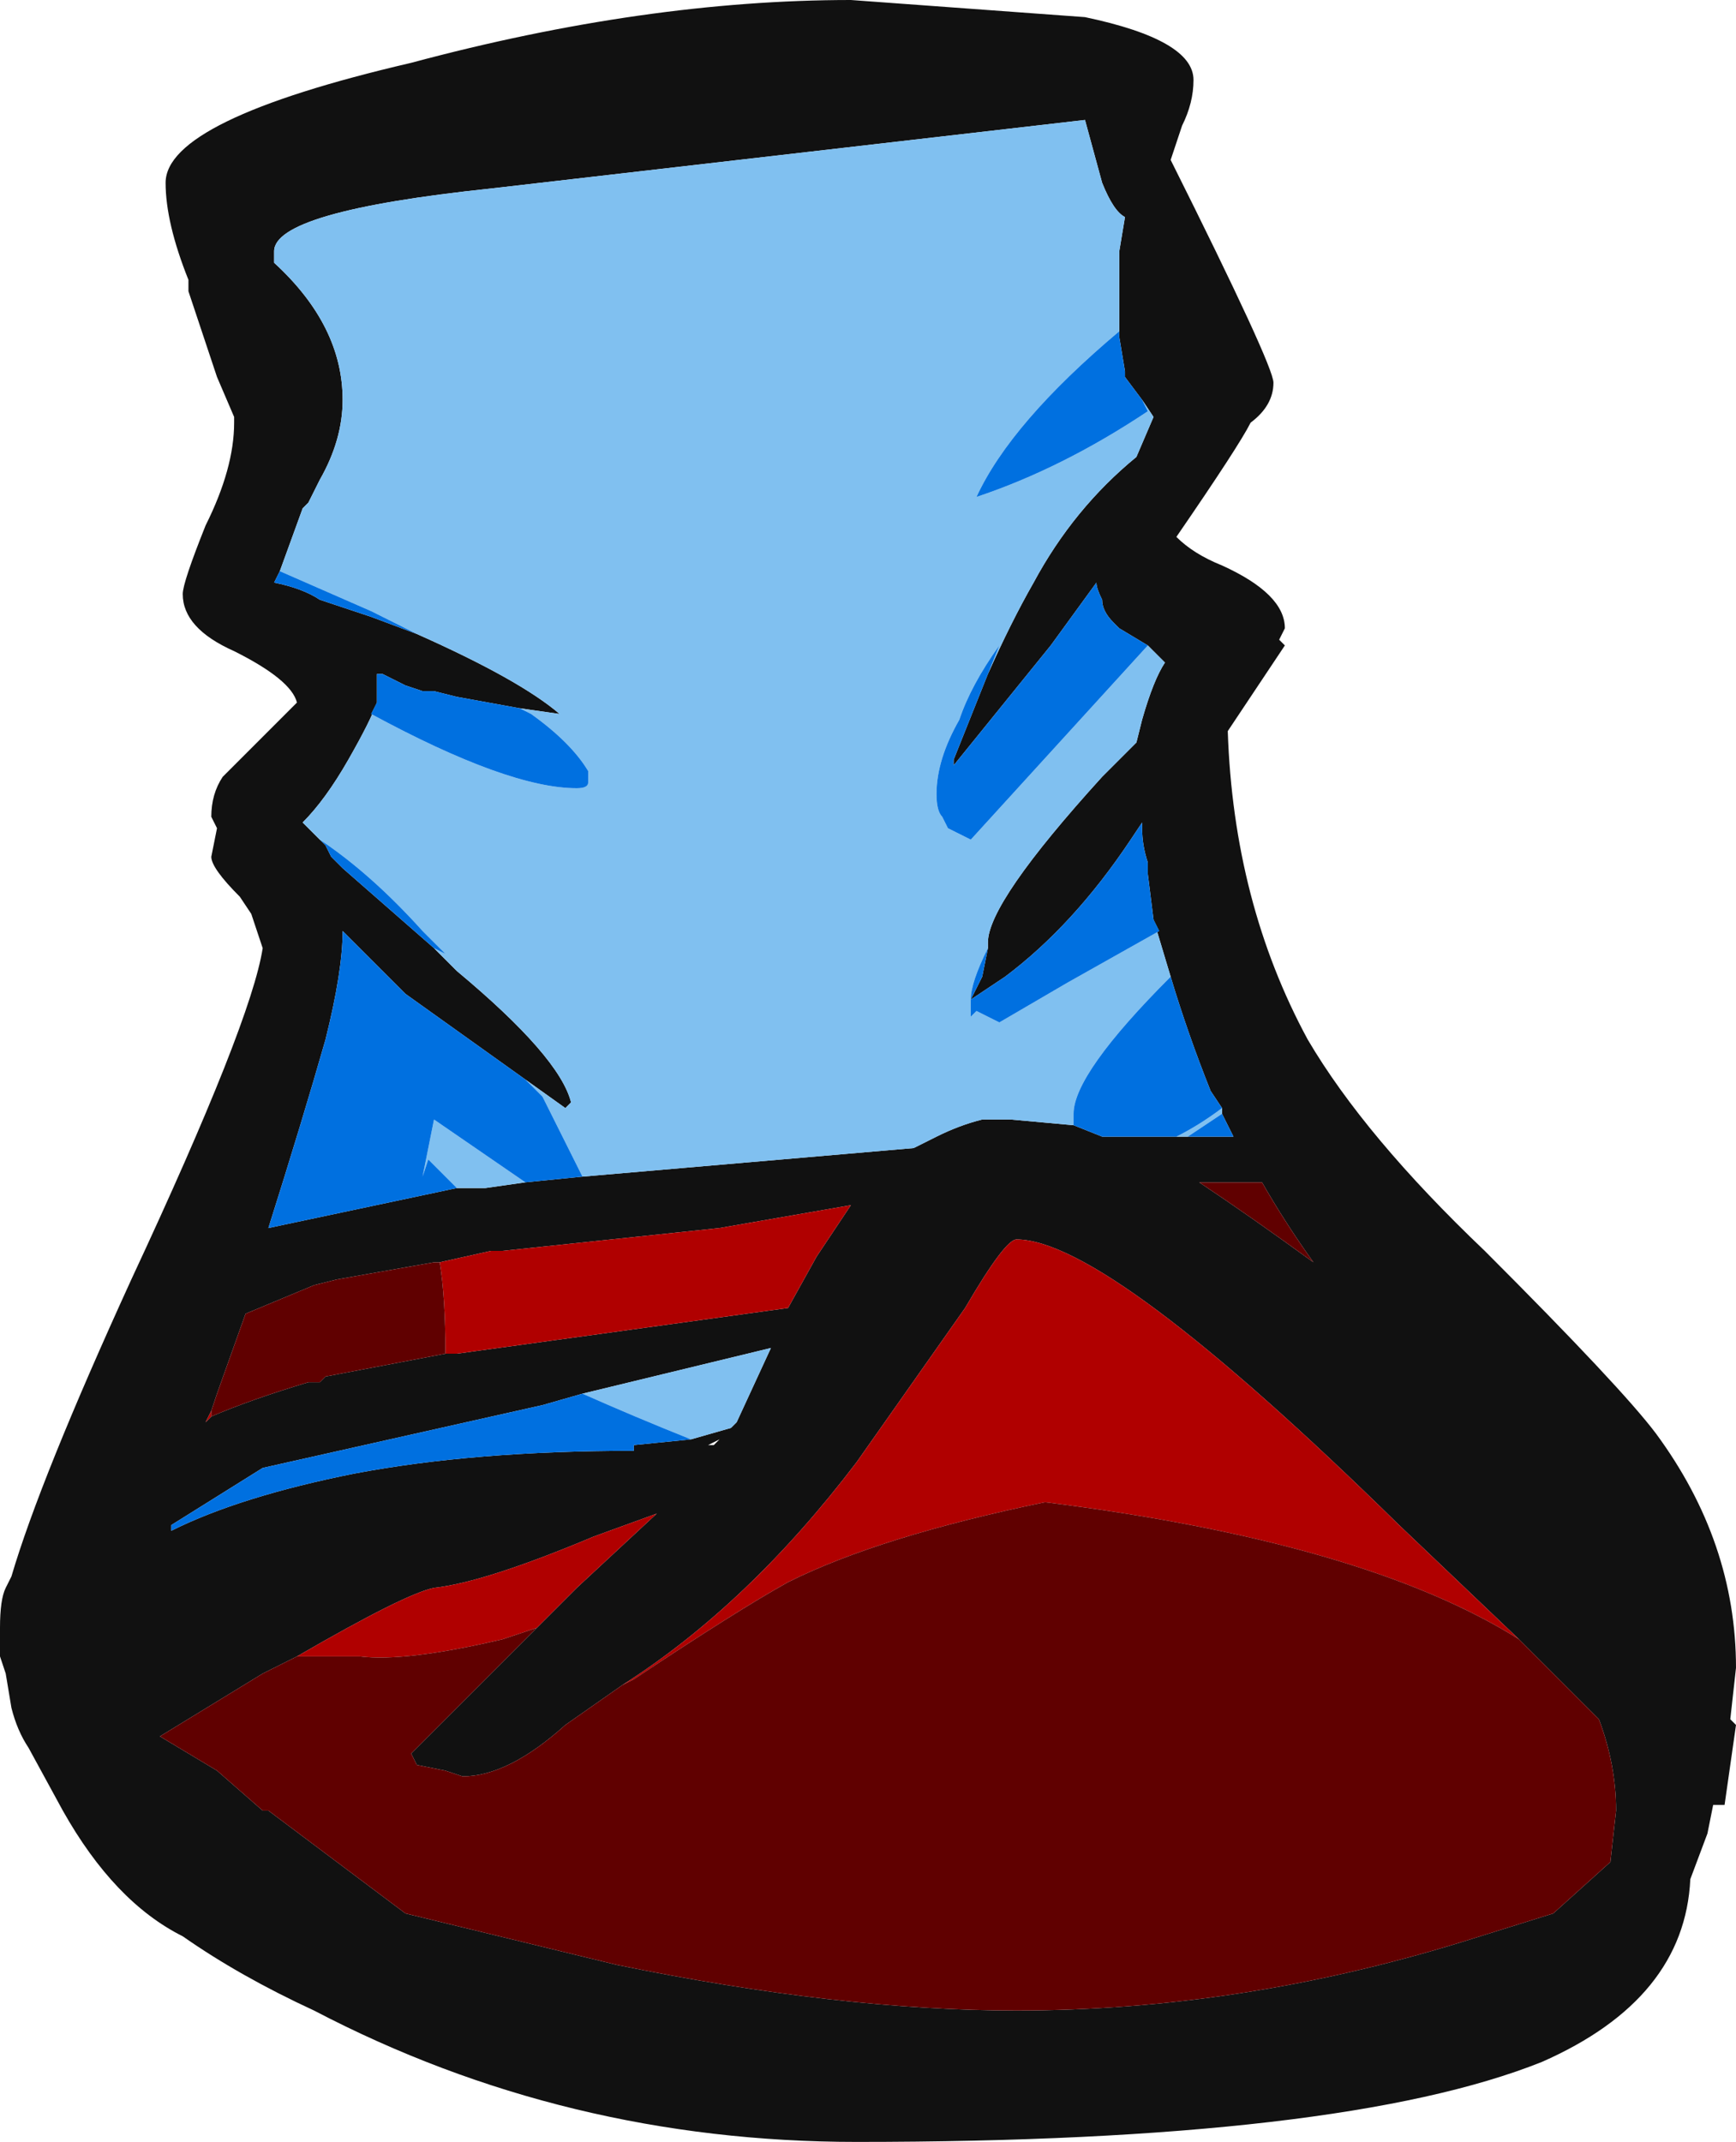 <?xml version="1.0" encoding="UTF-8" standalone="no"?>
<svg xmlns:ffdec="https://www.free-decompiler.com/flash" xmlns:xlink="http://www.w3.org/1999/xlink" ffdec:objectType="frame" height="131.25px" width="106.4px" xmlns="http://www.w3.org/2000/svg">
  <g transform="matrix(1.0, 0.0, 0.0, 1.0, 47.6, 78.75)">
    <use ffdec:characterId="2134" height="18.75" transform="matrix(7.0, 0.0, 0.0, 7.0, -47.6, -78.75)" width="15.2" xlink:href="#shape0"/>
  </g>
  <defs>
    <g id="shape0" transform="matrix(1.0, 0.0, 0.0, 1.0, 6.8, 11.25)">
      <path d="M2.7 -11.1 Q3.65 -10.9 3.65 -10.55 3.65 -10.35 3.55 -10.15 L3.45 -9.85 Q4.35 -8.05 4.35 -7.9 4.35 -7.7 4.15 -7.55 4.05 -7.35 3.5 -6.55 3.65 -6.4 3.9 -6.3 4.45 -6.05 4.45 -5.75 L4.4 -5.65 4.45 -5.6 3.95 -4.85 Q4.0 -3.35 4.65 -2.15 5.15 -1.3 6.2 -0.3 7.4 0.9 7.7 1.3 8.4 2.25 8.4 3.35 L8.35 3.8 8.4 3.85 8.3 4.55 8.2 4.55 8.15 4.8 8.0 5.2 Q7.95 6.25 6.7 6.8 4.95 7.5 0.7 7.5 -1.85 7.5 -4.05 6.35 -4.7 6.05 -5.2 5.7 -5.8 5.4 -6.25 4.6 L-6.55 4.05 Q-6.65 3.9 -6.7 3.7 L-6.75 3.4 -6.8 3.25 -6.8 3.0 Q-6.8 2.75 -6.75 2.65 L-6.7 2.55 Q-6.45 1.7 -5.65 -0.05 -4.6 -2.3 -4.5 -2.95 L-4.6 -3.25 -4.7 -3.4 Q-4.95 -3.65 -4.95 -3.75 L-4.9 -4.0 -4.95 -4.1 Q-4.95 -4.3 -4.85 -4.45 L-4.2 -5.1 Q-4.25 -5.3 -4.75 -5.55 -5.2 -5.75 -5.2 -6.05 -5.2 -6.15 -5.0 -6.65 -4.75 -7.15 -4.75 -7.55 L-4.75 -7.6 -4.9 -7.95 -5.15 -8.7 -5.15 -8.8 Q-5.35 -9.3 -5.35 -9.65 -5.35 -10.2 -3.2 -10.7 -1.15 -11.25 0.65 -11.25 L2.7 -11.1 M3.0 -8.35 L3.0 -9.05 3.05 -9.35 Q2.95 -9.4 2.85 -9.65 L2.7 -10.2 -2.5 -9.6 Q-4.4 -9.4 -4.4 -9.05 L-4.4 -8.95 Q-3.8 -8.4 -3.8 -7.75 -3.8 -7.4 -4.0 -7.05 L-4.1 -6.85 -4.15 -6.8 -4.35 -6.25 -4.4 -6.15 Q-4.15 -6.1 -4.0 -6.0 L-3.55 -5.85 -3.15 -5.7 Q-2.25 -5.3 -1.9 -5.0 L-2.25 -5.05 -2.8 -5.15 -3.0 -5.2 -3.1 -5.2 -3.25 -5.25 -3.45 -5.35 -3.5 -5.35 -3.5 -5.1 Q-3.55 -4.95 -3.75 -4.6 -3.95 -4.25 -4.15 -4.05 L-3.95 -3.85 -3.9 -3.75 -3.8 -3.65 -3.0 -2.95 -2.8 -2.75 Q-1.9 -2.0 -1.8 -1.6 L-1.85 -1.55 -2.2 -1.8 -3.25 -2.55 -3.8 -3.1 Q-3.8 -2.75 -3.95 -2.15 -4.15 -1.45 -4.45 -0.5 L-2.8 -0.85 -2.55 -0.85 -2.2 -0.9 -1.7 -0.95 1.2 -1.2 1.4 -1.3 Q1.6 -1.4 1.8 -1.45 L2.05 -1.45 2.6 -1.4 2.85 -1.3 3.5 -1.3 3.55 -1.3 4.0 -1.3 3.9 -1.5 3.9 -1.55 3.8 -1.7 Q3.6 -2.2 3.45 -2.7 L3.3 -3.2 3.25 -3.6 3.25 -3.7 Q3.2 -3.85 3.2 -4.0 L3.2 -4.05 3.1 -3.9 Q2.6 -3.15 2.0 -2.7 L1.7 -2.5 1.8 -2.7 1.85 -2.95 1.85 -3.0 Q1.85 -3.35 2.85 -4.45 L3.15 -4.75 3.2 -4.95 Q3.3 -5.3 3.4 -5.45 L3.25 -5.6 3.0 -5.75 2.95 -5.8 Q2.85 -5.9 2.85 -6.0 2.8 -6.1 2.8 -6.15 L2.4 -5.6 1.55 -4.55 1.55 -4.6 1.85 -5.35 Q2.05 -5.8 2.25 -6.15 2.6 -6.8 3.15 -7.25 L3.3 -7.6 3.2 -7.75 3.05 -7.95 3.05 -8.0 3.0 -8.3 3.0 -8.35 M-2.9 0.6 L-2.8 0.6 0.1 0.2 0.35 -0.25 0.65 -0.7 -0.5 -0.5 -2.4 -0.3 -2.5 -0.3 -2.95 -0.2 -3.0 -0.2 -3.85 -0.05 -4.05 0.0 -4.65 0.25 -4.9 0.95 -4.95 1.1 -5.0 1.2 -4.95 1.15 Q-4.6 1.0 -4.1 0.85 L-4.0 0.85 -3.95 0.8 -2.9 0.6 M3.7 -0.9 Q4.15 -0.6 4.7 -0.2 4.45 -0.55 4.25 -0.9 L3.7 -0.9 M-4.45 4.6 L-3.25 5.5 -1.4 5.95 Q0.55 6.35 2.1 6.35 4.05 6.35 6.0 5.75 L6.8 5.5 7.3 5.05 7.35 4.6 Q7.35 4.2 7.2 3.8 L6.5 3.1 5.45 2.1 Q2.9 -0.4 2.1 -0.4 2.0 -0.4 1.65 0.2 L0.7 1.55 Q-0.25 2.8 -1.35 3.5 L-1.85 3.85 Q-2.35 4.3 -2.75 4.3 L-2.9 4.25 -3.15 4.2 -3.2 4.1 -2.1 3.0 -1.75 2.65 -1.05 2.0 -1.6 2.2 Q-2.55 2.6 -3.0 2.65 -3.25 2.7 -4.2 3.25 L-4.5 3.4 -5.4 3.95 Q-5.15 4.1 -4.9 4.25 L-4.5 4.6 -4.45 4.6 M-1.7 0.95 L-2.05 1.05 -4.5 1.6 -5.3 2.1 -5.3 2.15 Q-4.7 1.85 -3.7 1.65 -2.65 1.45 -1.25 1.45 L-1.25 1.4 -0.75 1.35 -0.4 1.25 -0.35 1.2 -0.05 0.55 -1.7 0.95 M-0.6 1.4 L-0.55 1.4 -0.5 1.35 -0.6 1.4" fill="#111111" fill-rule="evenodd" stroke="none"/>
      <path d="M-4.35 -6.25 L-4.15 -6.8 -4.1 -6.85 -4.0 -7.05 Q-3.8 -7.4 -3.8 -7.75 -3.8 -8.4 -4.4 -8.95 L-4.4 -9.05 Q-4.4 -9.4 -2.5 -9.6 L2.7 -10.2 2.85 -9.65 Q2.95 -9.4 3.05 -9.35 L3.0 -9.05 3.0 -8.35 Q2.05 -7.55 1.75 -6.9 2.5 -7.15 3.25 -7.65 L3.2 -7.75 3.3 -7.6 3.15 -7.25 Q2.6 -6.8 2.25 -6.15 2.05 -5.8 1.85 -5.35 L1.95 -5.6 Q1.7 -5.25 1.6 -4.95 1.4 -4.6 1.4 -4.3 1.4 -4.15 1.45 -4.1 L1.5 -4.0 Q1.6 -3.95 1.7 -3.9 L3.25 -5.6 3.4 -5.45 Q3.3 -5.3 3.2 -4.95 L3.15 -4.75 2.85 -4.45 Q1.85 -3.35 1.85 -3.0 L1.85 -2.95 Q1.7 -2.65 1.7 -2.5 L1.7 -2.35 1.75 -2.4 1.95 -2.3 2.55 -2.65 3.35 -3.1 3.3 -3.2 3.45 -2.7 Q2.6 -1.85 2.6 -1.5 L2.6 -1.4 2.05 -1.45 1.8 -1.45 Q1.6 -1.4 1.4 -1.3 L1.2 -1.2 -1.7 -0.95 -2.05 -1.65 -2.2 -1.8 -1.85 -1.55 -1.8 -1.6 Q-1.9 -2.0 -2.8 -2.75 L-3.0 -2.95 -2.9 -2.9 -3.1 -3.1 Q-3.55 -3.6 -4.0 -3.9 L-3.95 -3.85 -4.15 -4.05 Q-3.95 -4.25 -3.75 -4.6 -3.55 -4.95 -3.5 -5.1 L-3.55 -5.0 Q-2.35 -4.35 -1.75 -4.35 -1.65 -4.35 -1.65 -4.4 L-1.65 -4.5 Q-1.8 -4.75 -2.15 -5.0 L-2.25 -5.05 -1.9 -5.0 Q-2.25 -5.3 -3.15 -5.7 L-3.55 -5.9 -4.35 -6.25 M3.5 -1.3 Q3.7 -1.4 3.9 -1.55 L3.9 -1.5 3.6 -1.3 3.55 -1.3 3.5 -1.3 M-2.8 -0.85 L-3.05 -1.1 -3.1 -0.95 -3.0 -1.45 -2.2 -0.9 -2.55 -0.85 -2.8 -0.85 M-1.7 0.95 L-0.05 0.55 -0.35 1.2 -0.4 1.25 -0.75 1.35 Q-1.25 1.15 -1.7 0.95" fill="#80c0f0" fill-rule="evenodd" stroke="none"/>
      <path d="M-4.35 -6.25 L-3.55 -5.9 -3.15 -5.7 -3.55 -5.85 -4.0 -6.0 Q-4.15 -6.1 -4.4 -6.15 L-4.35 -6.25 M-2.25 -5.05 L-2.15 -5.0 Q-1.8 -4.75 -1.65 -4.5 L-1.65 -4.4 Q-1.65 -4.35 -1.75 -4.35 -2.35 -4.35 -3.55 -5.0 L-3.5 -5.1 -3.5 -5.35 -3.45 -5.35 -3.25 -5.25 -3.1 -5.2 -3.0 -5.2 -2.8 -5.15 -2.25 -5.05 M-3.95 -3.85 L-4.0 -3.9 Q-3.55 -3.6 -3.1 -3.1 L-2.9 -2.9 -3.0 -2.95 -3.8 -3.65 -3.9 -3.75 -3.95 -3.85 M-2.2 -1.8 L-2.05 -1.65 -1.7 -0.95 -2.2 -0.9 -3.0 -1.45 -3.1 -0.95 -3.05 -1.1 -2.8 -0.85 -4.45 -0.5 Q-4.15 -1.45 -3.95 -2.15 -3.8 -2.75 -3.8 -3.1 L-3.25 -2.55 -2.2 -1.8 M2.6 -1.4 L2.6 -1.5 Q2.6 -1.85 3.45 -2.7 3.6 -2.2 3.8 -1.7 L3.9 -1.55 Q3.7 -1.4 3.5 -1.3 L2.85 -1.3 2.6 -1.4 M3.3 -3.2 L3.35 -3.1 2.55 -2.65 1.95 -2.3 1.75 -2.4 1.7 -2.35 1.7 -2.5 Q1.7 -2.65 1.85 -2.95 L1.8 -2.7 1.7 -2.5 2.0 -2.7 Q2.6 -3.15 3.1 -3.9 L3.2 -4.05 3.2 -4.0 Q3.2 -3.85 3.25 -3.7 L3.25 -3.6 3.3 -3.2 M3.25 -5.6 L1.7 -3.9 Q1.6 -3.95 1.5 -4.0 L1.45 -4.1 Q1.4 -4.15 1.4 -4.3 1.4 -4.6 1.6 -4.95 1.7 -5.25 1.95 -5.6 L1.85 -5.35 1.55 -4.6 1.55 -4.55 2.4 -5.6 2.8 -6.15 Q2.8 -6.1 2.85 -6.0 2.85 -5.9 2.95 -5.8 L3.0 -5.75 3.25 -5.6 M3.2 -7.75 L3.25 -7.65 Q2.5 -7.15 1.75 -6.9 2.05 -7.55 3.0 -8.35 L3.0 -8.3 3.05 -8.0 3.05 -7.95 3.2 -7.75 M3.9 -1.5 L4.0 -1.3 3.55 -1.3 3.6 -1.3 3.9 -1.5 M-0.75 1.35 L-1.25 1.4 -1.25 1.45 Q-2.65 1.45 -3.7 1.65 -4.7 1.85 -5.3 2.15 L-5.3 2.1 -4.5 1.6 -2.05 1.05 -1.7 0.95 Q-1.25 1.15 -0.75 1.35" fill="#0070e0" fill-rule="evenodd" stroke="none"/>
      <path d="M-2.95 -0.2 L-2.5 -0.3 -2.4 -0.3 -0.5 -0.5 0.65 -0.7 0.35 -0.25 0.1 0.2 -2.8 0.6 -2.9 0.6 Q-2.9 0.1 -2.95 -0.2 M-4.95 1.15 L-5.0 1.2 -4.95 1.1 -4.95 1.15 M6.5 3.1 Q5.15 2.25 2.35 1.9 0.9 2.2 0.1 2.6 -0.35 2.85 -1.25 3.45 L-1.35 3.5 Q-0.25 2.8 0.7 1.55 L1.65 0.2 Q2.0 -0.4 2.1 -0.4 2.9 -0.4 5.45 2.1 L6.5 3.1 M-2.1 3.0 L-2.4 3.1 Q-3.25 3.3 -3.65 3.25 L-4.2 3.25 Q-3.25 2.7 -3.0 2.65 -2.55 2.6 -1.6 2.2 L-1.05 2.0 -1.75 2.65 -2.1 3.0 M-4.5 4.6 L-4.45 4.6 -4.5 4.6" fill="#b00000" fill-rule="evenodd" stroke="none"/>
      <path d="M-2.95 -0.2 Q-2.9 0.1 -2.9 0.6 L-3.95 0.8 -4.0 0.85 -4.1 0.85 Q-4.6 1.0 -4.95 1.15 L-4.95 1.1 -4.9 0.95 -4.65 0.25 -4.05 0.0 -3.85 -0.05 -3.0 -0.2 -2.95 -0.2 M6.5 3.1 L7.2 3.8 Q7.35 4.2 7.35 4.6 L7.3 5.05 6.8 5.5 6.0 5.75 Q4.05 6.35 2.1 6.35 0.55 6.35 -1.4 5.95 L-3.25 5.5 -4.45 4.6 -4.5 4.6 -4.9 4.25 Q-5.15 4.1 -5.4 3.95 L-4.5 3.4 -4.2 3.25 -3.65 3.25 Q-3.25 3.3 -2.4 3.1 L-2.1 3.0 -3.2 4.1 -3.15 4.2 -2.9 4.25 -2.75 4.3 Q-2.35 4.3 -1.85 3.85 L-1.35 3.5 -1.25 3.45 Q-0.35 2.85 0.1 2.6 0.9 2.2 2.35 1.9 5.15 2.25 6.5 3.1 M3.7 -0.9 L4.25 -0.9 Q4.45 -0.55 4.7 -0.2 4.15 -0.6 3.7 -0.9" fill="#600000" fill-rule="evenodd" stroke="none"/>
    </g>
  </defs>
</svg>
